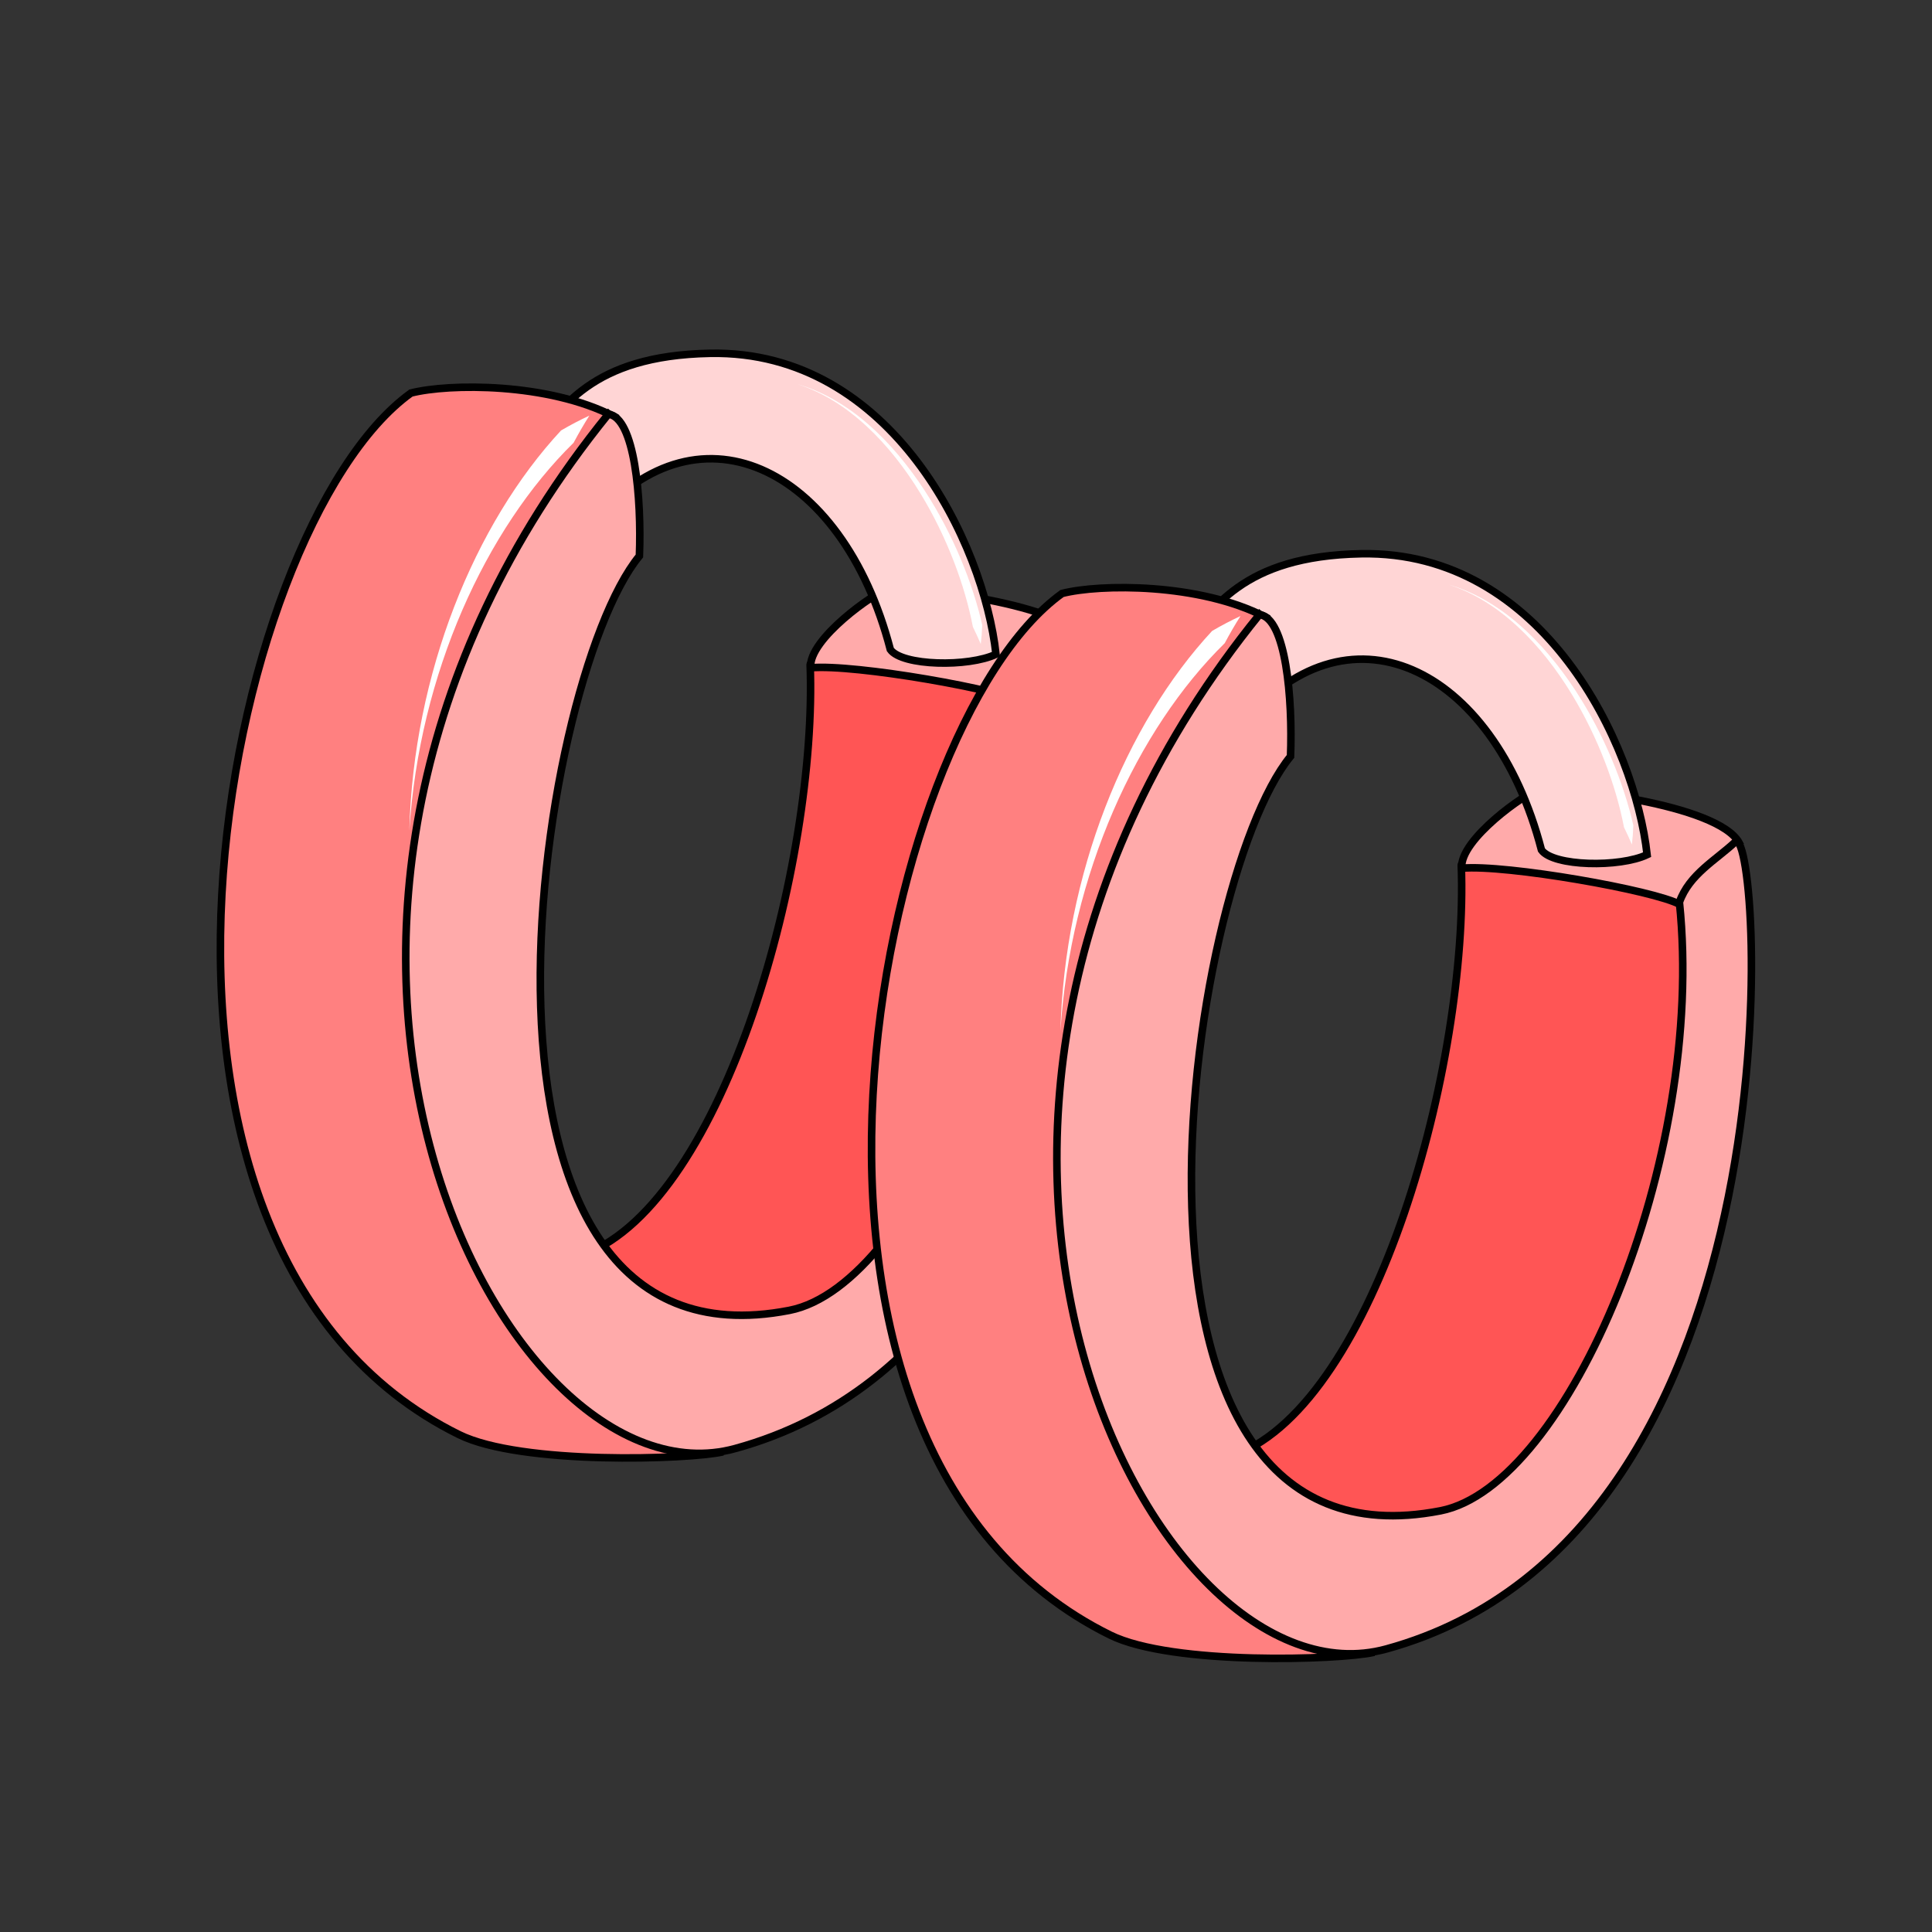 <?xml version="1.0" encoding="UTF-8" standalone="no"?>
<!-- Created with Inkscape (http://www.inkscape.org/) -->

<svg
   xmlns:dc="http://purl.org/dc/elements/1.1/"
   xmlns:cc="http://creativecommons.org/ns#"
   xmlns:rdf="http://www.w3.org/1999/02/22-rdf-syntax-ns#"
   xmlns:svg="http://www.w3.org/2000/svg"
   xmlns="http://www.w3.org/2000/svg"
   xmlns:sodipodi="http://sodipodi.sourceforge.net/DTD/sodipodi-0.dtd"
   xmlns:inkscape="http://www.inkscape.org/namespaces/inkscape"
   viewBox="0 0 256 256"
   id="svg4164"
   version="1.1"
   inkscape:version="0.91 r13725"
   sodipodi:docname="piercing_ear_ring.svg">
  <rect x="0" y="0" width="256" height="256" fill="#333333" stroke="none"/>
  <style
     id="style3">
    svg { cursor: default;}
  </style>
  <defs
     id="defs4166">
    <inkscape:path-effect
       effect="powerstroke"
       id="path-effect4187"
       is_visible="true"
       offset_points="0.935,0.633"
       sort_points="true"
       interpolator_type="Linear"
       interpolator_beta="0.2"
       start_linecap_type="zerowidth"
       linejoin_type="round"
       miter_limit="4"
       end_linecap_type="zerowidth"
       cusp_linecap_type="round" />
    <inkscape:path-effect
       effect="powerstroke"
       id="path-effect4177"
       is_visible="true"
       offset_points="0.076,1.164"
       sort_points="true"
       interpolator_type="Linear"
       interpolator_beta="0.2"
       start_linecap_type="zerowidth"
       linejoin_type="round"
       miter_limit="4"
       end_linecap_type="zerowidth"
       cusp_linecap_type="round" />
    <inkscape:path-effect
       effect="powerstroke"
       id="path-effect4242"
       is_visible="true"
       offset_points="0.224,-0.728"
       sort_points="true"
       interpolator_type="Linear"
       interpolator_beta="0.2"
       start_linecap_type="zerowidth"
       linejoin_type="round"
       miter_limit="4"
       end_linecap_type="zerowidth"
       cusp_linecap_type="round" />
    <inkscape:path-effect
       effect="powerstroke"
       id="path-effect4238"
       is_visible="true"
       offset_points="0.145,2.355"
       sort_points="true"
       interpolator_type="Linear"
       interpolator_beta="0.2"
       start_linecap_type="zerowidth"
       linejoin_type="round"
       miter_limit="4"
       end_linecap_type="zerowidth"
       cusp_linecap_type="round" />
    <inkscape:path-effect
       effect="powerstroke"
       id="path-effect4255"
       is_visible="true"
       offset_points="0.089,0.398"
       sort_points="true"
       interpolator_type="Linear"
       interpolator_beta="0.2"
       start_linecap_type="zerowidth"
       linejoin_type="round"
       miter_limit="4"
       end_linecap_type="zerowidth"
       cusp_linecap_type="round" />
    <inkscape:path-effect
       effect="powerstroke"
       id="path-effect4203"
       is_visible="true"
       offset_points="0.813,-1.287"
       sort_points="true"
       interpolator_type="Linear"
       interpolator_beta="0.2"
       start_linecap_type="zerowidth"
       linejoin_type="round"
       miter_limit="4"
       end_linecap_type="zerowidth"
       cusp_linecap_type="round" />
    <inkscape:path-effect
       effect="powerstroke"
       id="path-effect4199"
       is_visible="true"
       offset_points="0.283,1.16"
       sort_points="true"
       interpolator_type="Linear"
       interpolator_beta="0.2"
       start_linecap_type="zerowidth"
       linejoin_type="round"
       miter_limit="4"
       end_linecap_type="zerowidth"
       cusp_linecap_type="round" />
    <marker
       inkscape:stockid="Arrow1Lstart"
       orient="auto"
       refY="0.0"
       refX="0.0"
       id="Arrow1Lstart"
       style="overflow:visible"
       inkscape:isstock="true">
      <path
         id="path4233"
         d="M 0.0,0.0 L 5.0,-5.0 L -12.5,0.0 L 5.0,5.0 L 0.0,0.0 z "
         style="fill-rule:evenodd;stroke:#000000;stroke-width:1pt;stroke-opacity:1;fill:#000000;fill-opacity:1"
         transform="scale(0.8) translate(12.5,0)" />
    </marker>
    <inkscape:path-effect
       effect="powerstroke"
       id="path-effect4203-4"
       is_visible="true"
       offset_points="0.454,-0.954"
       sort_points="true"
       interpolator_type="Linear"
       interpolator_beta="0.2"
       start_linecap_type="zerowidth"
       linejoin_type="round"
       miter_limit="4"
       end_linecap_type="zerowidth"
       cusp_linecap_type="round" />
    <inkscape:path-effect
       effect="powerstroke"
       id="path-effect4199-7"
       is_visible="true"
       offset_points="0.882,1.192"
       sort_points="true"
       interpolator_type="Linear"
       interpolator_beta="0.2"
       start_linecap_type="zerowidth"
       linejoin_type="round"
       miter_limit="4"
       end_linecap_type="zerowidth"
       cusp_linecap_type="round" />
    <inkscape:path-effect
       effect="powerstroke"
       id="path-effect4177-2"
       is_visible="true"
       offset_points="0.076,1.164"
       sort_points="true"
       interpolator_type="Linear"
       interpolator_beta="0.2"
       start_linecap_type="zerowidth"
       linejoin_type="round"
       miter_limit="4"
       end_linecap_type="zerowidth"
       cusp_linecap_type="round" />
    <inkscape:path-effect
       effect="powerstroke"
       id="path-effect4187-8"
       is_visible="true"
       offset_points="0.935,0.633"
       sort_points="true"
       interpolator_type="Linear"
       interpolator_beta="0.2"
       start_linecap_type="zerowidth"
       linejoin_type="round"
       miter_limit="4"
       end_linecap_type="zerowidth"
       cusp_linecap_type="round" />
  </defs>
  <sodipodi:namedview
     id="base"
     pagecolor="#ffffff"
     bordercolor="#666666"
     borderopacity="1.0"
     inkscape:pageopacity="0.0"
     inkscape:pageshadow="2"
     inkscape:zoom="2.8284271"
     inkscape:cx="244.96428"
     inkscape:cy="152.03471"
     inkscape:document-units="px"
     inkscape:current-layer="layer1"
     showgrid="false"
     units="px"
     inkscape:window-width="2560"
     inkscape:window-height="1388"
     inkscape:window-x="-8"
     inkscape:window-y="-8"
     inkscape:window-maximized="1" />
  <g
     inkscape:groupmode="layer"
     id="layer2"
     inkscape:label="Layer 2"
     style="display:inline" />
  <g
     inkscape:label="Layer 1"
     inkscape:groupmode="layer"
     id="layer1"
     transform="translate(0,-796.362)"
     style="display:inline">
    <path
       style="fill:#ff5555;fill-rule:evenodd;stroke:#000000;stroke-width:1px;stroke-linecap:butt;stroke-linejoin:miter;stroke-opacity:1"
       d="m 77.474,962.554 c 18.619,-7.135 30.86,-51.923 29.875,-78.125 0.05,-2.101 31.458,2.771 31.625,4.625 3.119,79.189 -35.627,102.871 -61.5,73.5 z"
       id="path4169-6"
       inkscape:connector-curvature="0"
       sodipodi:nodetypes="cccc" />
    <path
       style="fill:#ffaaaa;fill-rule:evenodd;stroke:#000000;stroke-width:1px;stroke-linecap:butt;stroke-linejoin:miter;stroke-opacity:1"
       d="m 107.414,884.848 c -0.337,-3.828 8.671,-10.062 10.002,-10.327 3.341,-0.522 24.003,1.779 26.774,6.998 -2.978,2.944 -4.981,4.005 -7.871,8.136 -3.33,-1.868 -23.064,-5.34 -28.904,-4.807 z"
       id="path4171-4"
       inkscape:connector-curvature="0"
       sodipodi:nodetypes="ccccc" />
    <path
       style="fill:#ffd5d5;fill-rule:evenodd;stroke:#000000;stroke-width:1px;stroke-linecap:butt;stroke-linejoin:miter;stroke-opacity:1"
       d="m 70.224,855.554 c 4.166,-4.91 7.957,-12.08 23.875,-12.375 24.158,-0.447 36.284,25.34 37.875,39.875 -3.614,1.722 -12.45,1.567 -14,-0.625 -6.367,-24.454 -25.956,-33.836 -40,-16.125 z"
       id="path4173-2"
       inkscape:connector-curvature="0"
       sodipodi:nodetypes="cscccc" />
    <path
       style="fill:#ff8080;fill-opacity:1;fill-rule:evenodd;stroke:#000000;stroke-width:1px;stroke-linecap:butt;stroke-linejoin:miter;stroke-opacity:1"
       d="m 54.453,848.443 c -24.965,17.928 -43.974,113.183 6.382,138.017 8.228,4.058 30.483,3.298 34.951,2.281 -40.781,-3.956 -52.094,-82.896 -14.444,-137.2 -8.695,-4.492 -21.858,-4.39 -26.889,-3.098 z"
       id="path4165-5"
       inkscape:connector-curvature="0"
       sodipodi:nodetypes="csccc" />
    <path
       style="fill:#ffaaaa;fill-rule:evenodd;stroke:#000000;stroke-width:1px;stroke-linecap:butt;stroke-linejoin:miter;stroke-opacity:1"
       d="m 80.606,851.238 c 3.508,0.404 4.416,11.185 4.119,18.791 -13.883,16.881 -27.6,109.213 19.869,99.964 16.887,-3.29 35.21,-46.458 31.661,-80.65 1.296,-3.698 4.887,-5.601 7.452,-8.03 3.473,-1.833 9.389,91.711 -46.297,106.99 -31.06,8.522 -71.232,-69.821 -16.805,-137.066 z"
       id="path4167-2"
       inkscape:connector-curvature="0"
       sodipodi:nodetypes="ccsccsc" />
    <path
       style="fill:#ffffff;fill-rule:evenodd;stroke:none;stroke-width:1px;stroke-linecap:butt;stroke-linejoin:miter;stroke-opacity:1"
       d="m 78.095,851.433 c -1.25,0.581 -2.504,1.239 -3.758,1.971 -11.489,12.372 -19.578,32.273 -20.101,53.067 1.3,-20.803 10.151,-40.051 21.77,-51.444 0.655,-1.23 1.351,-2.431 2.088,-3.595 z"
       id="path4175-4"
       inkscape:path-effect="#path-effect4177-2"
       inkscape:original-d="M 78.09502,851.43292 C 65.06891,862.87529 55.22289,883.95427 54.23671,906.4715"
       inkscape:connector-curvature="0"
       sodipodi:nodetypes="cc" />
    <path
       style="fill:#ffffff;fill-rule:evenodd;stroke:none;stroke-width:1px;stroke-linecap:butt;stroke-linejoin:miter;stroke-opacity:1"
       d="m 105.648,847.256 c 6.74,2.161 12.284,7.88 16.325,14.503 3.518,5.767 5.903,12.232 6.94,17.666 0.376,0.77 0.726,1.532 1.045,2.278 0.098,-0.806 0.162,-1.654 0.193,-2.537 -1.26,-5.541 -3.878,-12.036 -7.606,-17.768 -4.297,-6.608 -10.062,-12.188 -16.898,-14.143 z"
       id="path4185-8"
       inkscape:path-effect="#path-effect4187-8"
       inkscape:original-d="m 105.64787,847.25614 c 13.5759,4.11618 22.61766,22.59619 24.31066,34.44715"
       inkscape:connector-curvature="0"
       sodipodi:nodetypes="cc" />
    <path
       style="fill:#ff5555;fill-rule:evenodd;stroke:#000000;stroke-width:1px;stroke-linecap:butt;stroke-linejoin:miter;stroke-opacity:1"
       d="m 163.75,989.112 c 18.619,-7.135 30.86,-51.923 29.875,-78.125 0.05,-2.101 31.458,2.771 31.625,4.625 3.119,79.189 -35.627,102.871 -61.5,73.5 z"
       id="path4169"
       inkscape:connector-curvature="0"
       sodipodi:nodetypes="cccc" />
    <path
       style="fill:#ffaaaa;fill-rule:evenodd;stroke:#000000;stroke-width:1px;stroke-linecap:butt;stroke-linejoin:miter;stroke-opacity:1"
       d="m 193.69,911.406 c -0.337,-3.828 8.671,-10.062 10.002,-10.327 3.341,-0.522 24.003,1.779 26.774,6.998 -2.978,2.944 -4.981,4.005 -7.871,8.136 -3.33,-1.868 -23.064,-5.34 -28.904,-4.807 z"
       id="path4171"
       inkscape:connector-curvature="0"
       sodipodi:nodetypes="ccccc" />
    <path
       style="fill:#ffd5d5;fill-rule:evenodd;stroke:#000000;stroke-width:1px;stroke-linecap:butt;stroke-linejoin:miter;stroke-opacity:1"
       d="m 156.5,882.112 c 4.166,-4.91 7.957,-12.08 23.875,-12.375 24.158,-0.447 36.284,25.34 37.875,39.875 -3.614,1.722 -12.45,1.567 -14,-0.625 -6.367,-24.454 -25.956,-33.836 -40,-16.125 z"
       id="path4173"
       inkscape:connector-curvature="0"
       sodipodi:nodetypes="cscccc" />
    <path
       style="fill:#ff8080;fill-opacity:1;fill-rule:evenodd;stroke:#000000;stroke-width:1px;stroke-linecap:butt;stroke-linejoin:miter;stroke-opacity:1"
       d="m 140.729,875.001 c -24.965,17.928 -43.974,113.183 6.382,138.017 8.228,4.058 30.483,3.299 34.951,2.281 -40.781,-3.956 -52.094,-82.896 -14.444,-137.2 -8.695,-4.492 -21.858,-4.39 -26.889,-3.098 z"
       id="path4165"
       inkscape:connector-curvature="0"
       sodipodi:nodetypes="csccc" />
    <path
       style="fill:#ffaaaa;fill-rule:evenodd;stroke:#000000;stroke-width:1px;stroke-linecap:butt;stroke-linejoin:miter;stroke-opacity:1"
       d="m 166.883,877.796 c 3.508,0.404 4.416,11.185 4.119,18.791 -13.883,16.881 -27.6,109.213 19.869,99.964 16.887,-3.29 35.21,-46.458 31.661,-80.65 1.296,-3.698 4.887,-5.601 7.452,-8.03 3.473,-1.833 9.389,91.711 -46.297,106.99 -31.06,8.522 -71.232,-69.821 -16.805,-137.066 z"
       id="path4167"
       inkscape:connector-curvature="0"
       sodipodi:nodetypes="ccsccsc" />
    <path
       style="fill:#ffffff;fill-rule:evenodd;stroke:none;stroke-width:1px;stroke-linecap:butt;stroke-linejoin:miter;stroke-opacity:1"
       d="m 164.371,877.991 c -1.25,0.581 -2.504,1.239 -3.758,1.971 -11.489,12.372 -19.578,32.273 -20.101,53.067 1.3,-20.803 10.151,-40.051 21.77,-51.444 0.655,-1.23 1.351,-2.431 2.088,-3.595 z"
       id="path4175"
       inkscape:path-effect="#path-effect4177"
       inkscape:original-d="m 164.37133,877.99087 c -13.02611,11.44237 -22.87213,32.52135 -23.85831,55.03858"
       inkscape:connector-curvature="0"
       sodipodi:nodetypes="cc" />
    <path
       style="fill:#ffffff;fill-rule:evenodd;stroke:none;stroke-width:1px;stroke-linecap:butt;stroke-linejoin:miter;stroke-opacity:1"
       d="m 191.924,873.814 c 6.74,2.161 12.284,7.88 16.325,14.503 3.518,5.767 5.903,12.232 6.94,17.666 0.376,0.77 0.726,1.532 1.045,2.278 0.098,-0.806 0.162,-1.654 0.193,-2.537 -1.26,-5.541 -3.878,-12.036 -7.606,-17.768 -4.297,-6.608 -10.062,-12.188 -16.898,-14.143 z"
       id="path4185"
       inkscape:path-effect="#path-effect4187"
       inkscape:original-d="m 191.92418,873.81409 c 13.5759,4.11618 22.61766,22.59619 24.31066,34.44715"
       inkscape:connector-curvature="0"
       sodipodi:nodetypes="cc" />
  </g>
</svg>
